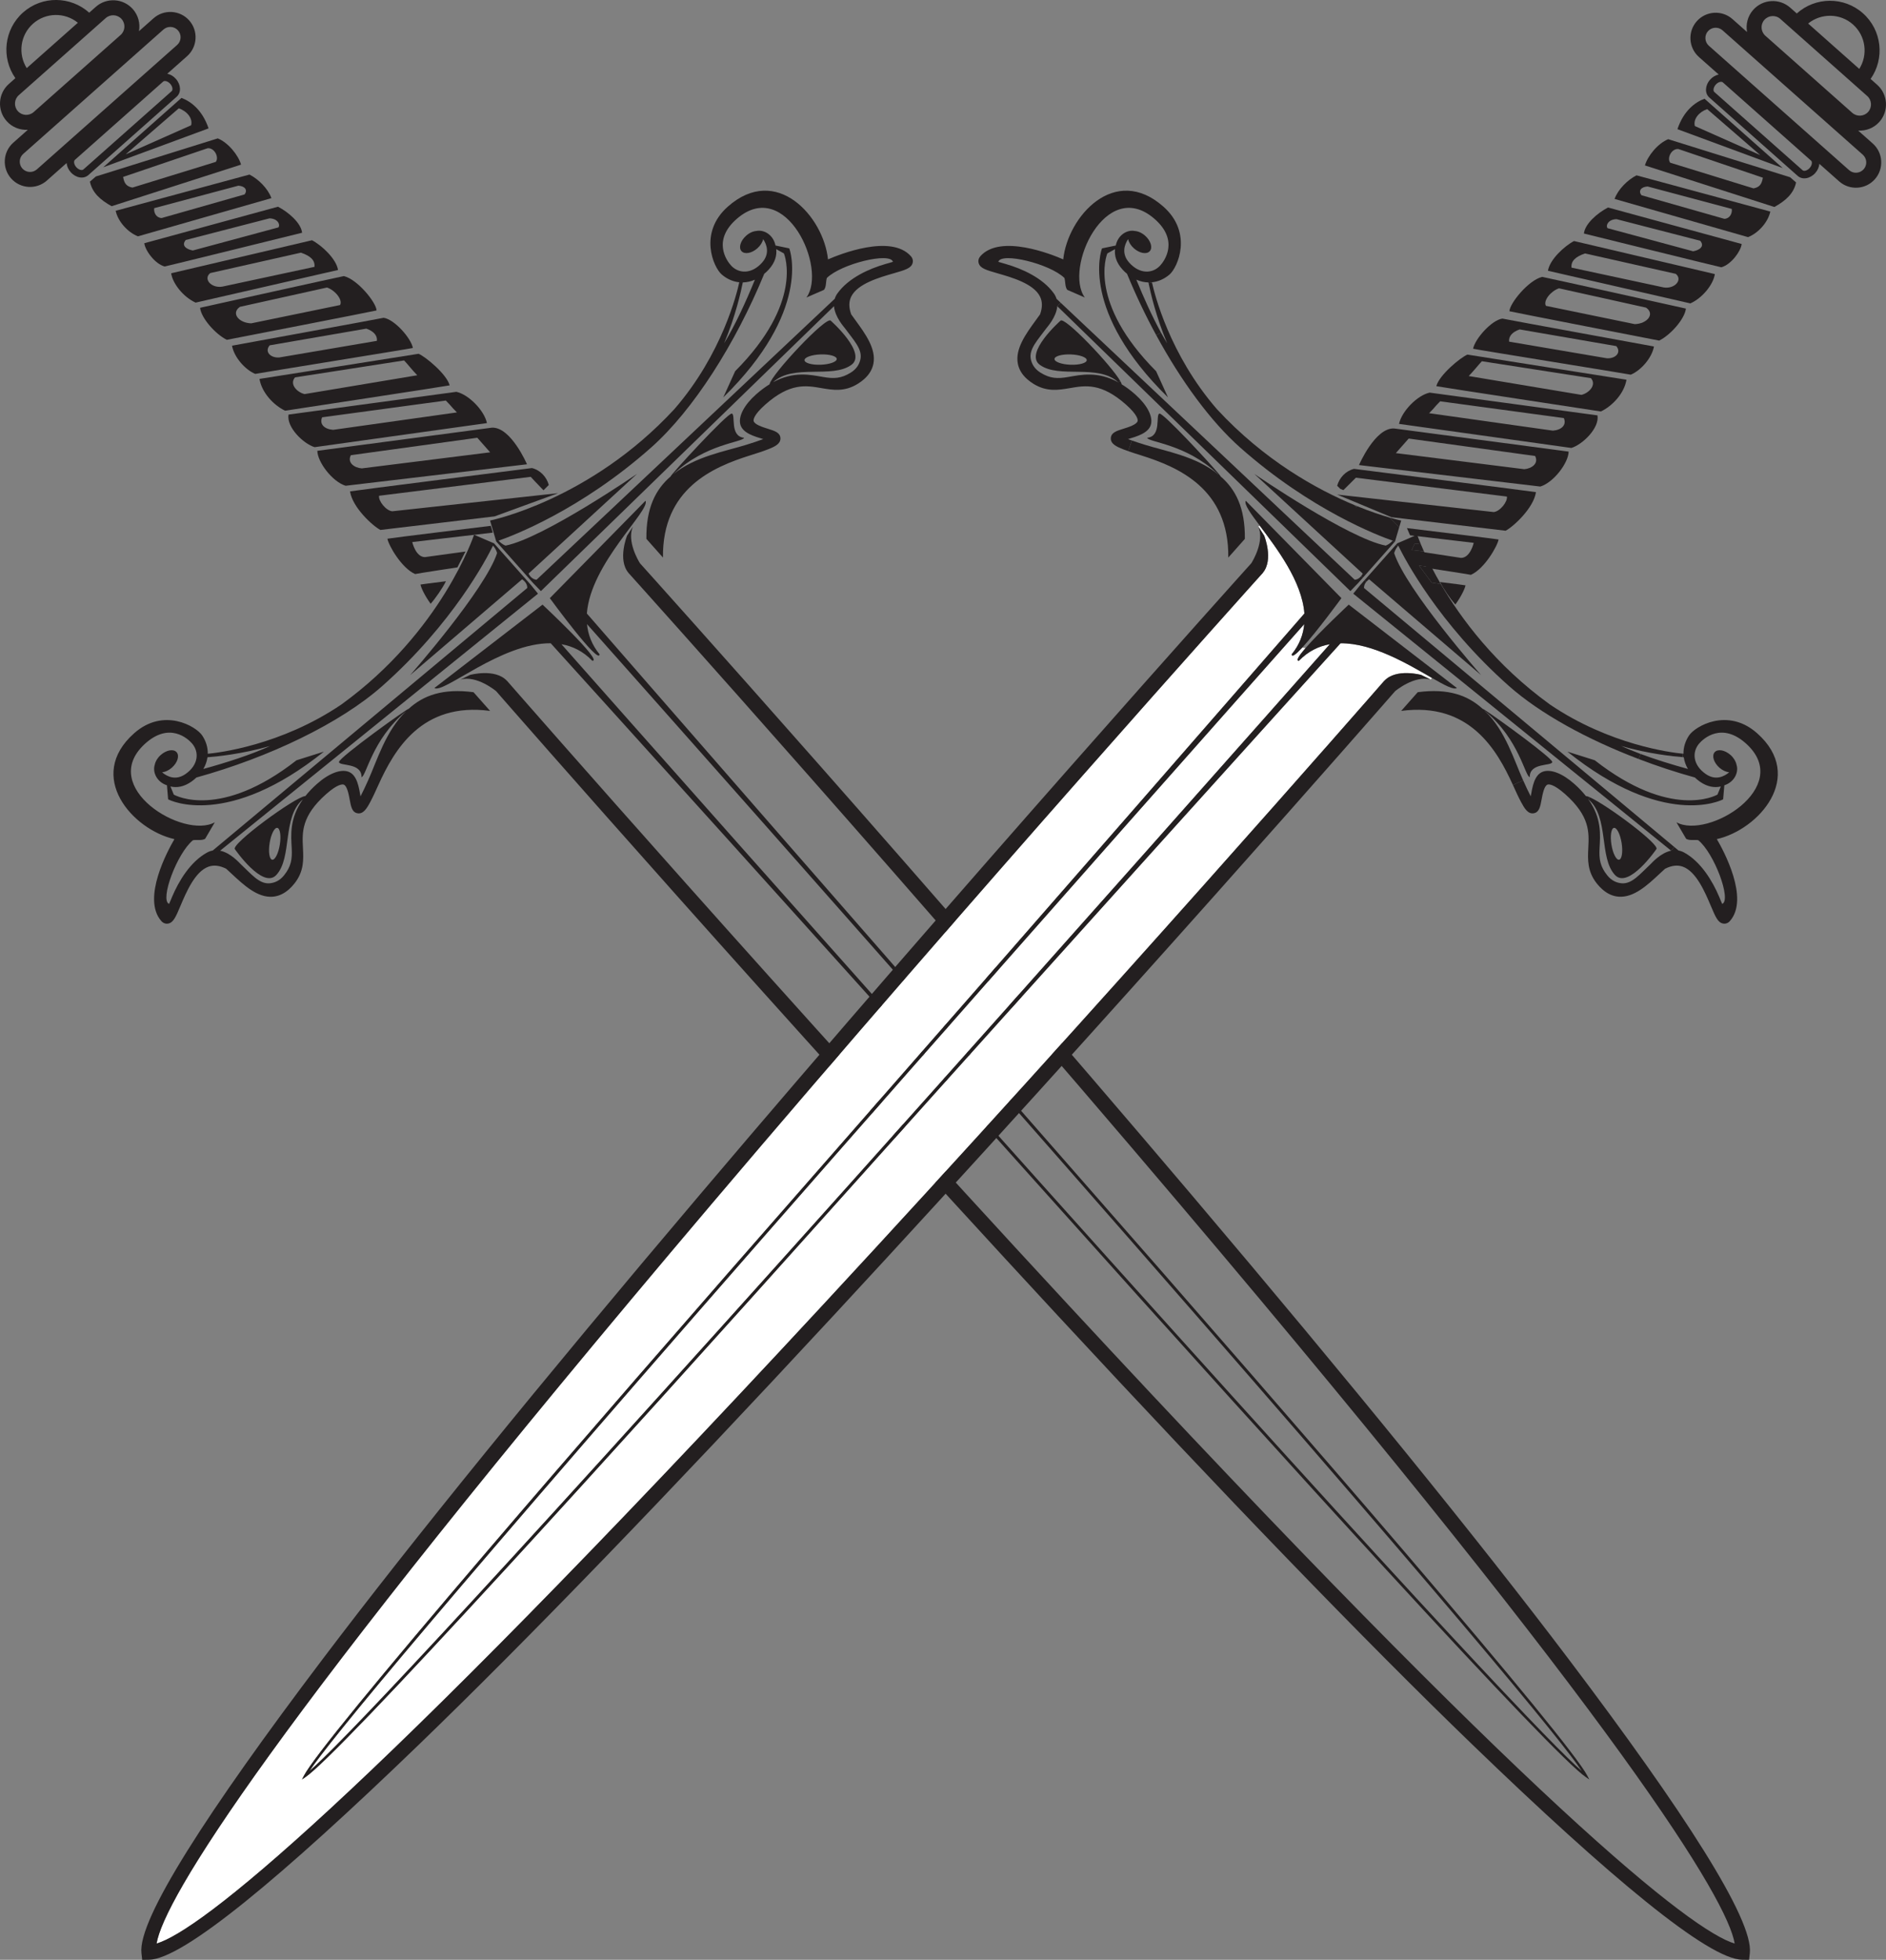 <?xml version="1.0" encoding="UTF-8" standalone="no"?>
<svg
   xmlns:dc="http://purl.org/dc/elements/1.1/"
   xmlns:cc="http://creativecommons.org/ns#"
   xmlns:rdf="http://www.w3.org/1999/02/22-rdf-syntax-ns#"
   xmlns:svg="http://www.w3.org/2000/svg"
   xmlns="http://www.w3.org/2000/svg"
   viewBox="0 0 628.912 653.25"
   height="653.25"
   width="628.912"
   xml:space="preserve"
   version="1.1"
   id="svg2"><rect x="0" y="0" width="628.912" height="653.25" fill="#808080" stroke="none"/><defs
     id="defs6" /><g
     transform="matrix(1.25,0,0,-1.25,0,653.25)"
     id="g10"><g
       transform="scale(0.1,0.1)"
       id="g12"><path
         id="path14"
         style="fill:#231f20;fill-opacity:1;fill-rule:nonzero;stroke:none"
         d="M 472.516,5106.1 98.394,4774.38 c -11.34,-10.06 -28.762,-9.02 -38.82,2.34 -10.059,11.34 -9.008,28.75 2.332,38.81 l 374.129,331.72 c 11.336,10.06 28.762,9.02 38.809,-2.33 10.074,-11.35 9.023,-28.76 -2.328,-38.82 M 458.035,4983 222.344,4774.02 c -3.539,-3.13 -12.328,-1.17 -18.809,6.15 -6.488,7.31 -7.39,16.28 -3.863,19.41 l 235.703,208.99 c 3.531,3.13 12.328,1.16 18.809,-6.16 6.492,-7.31 7.379,-16.28 3.851,-19.41 M 50.062,4972.09 282.016,5177.76 c 12.379,10.97 31.379,9.83 42.359,-2.55 10.973,-12.38 9.828,-31.38 -2.551,-42.35 L 89.871,4927.2 c -12.375,-10.98 -31.375,-9.84 -42.355,2.54 -10.973,12.38 -9.832,31.38 2.547,42.35 m 38.023,190.75 c 34.34,30.44 85.129,30.55 119.641,2.5 L 71.285,5044.37 c -23.723,37.61 -17.531,88.03 16.801,118.47 m 321.41,14.34 -38.805,-34.4 c 3.704,20.42 -1.586,42.27 -16.394,58.97 -25.602,28.88 -69.934,31.54 -98.813,5.93 l -17.519,-15.53 c -49.402,44.44 -125.547,45.72 -176.414,0.62 C 10.684,5147.67 2.848,5071.91 41.043,5017.55 l -17.516,-15.53 c -28.883,-25.61 -31.539,-69.93 -5.934,-98.82 14.801,-16.69 35.855,-24.57 56.57,-23.35 L 35.375,4845.47 c -27.852,-24.7 -30.418,-67.44 -5.731,-95.29 24.699,-27.85 67.441,-30.42 95.293,-5.73 l 52.804,46.83 c 0.641,-8.26 4.211,-16.93 10.821,-24.38 13.792,-15.56 34.46,-19 47.05,-7.85 l 235.692,208.98 c 12.59,11.17 11.64,32.09 -2.149,47.65 -6.613,7.46 -14.793,12.05 -22.91,13.67 l 52.809,46.82 c 27.84,24.69 30.418,67.43 5.73,95.29 -24.703,27.84 -67.449,30.41 -95.289,5.72" /><path
         id="path16"
         style="fill:#231f20;fill-opacity:1;fill-rule:nonzero;stroke:none"
         d="m 965.066,3977 c -19.57,1.5 -39.406,15.09 -29.121,35.17 l 337.365,46.49 34.27,-38.83 L 965.066,3977 Z m 440.784,10.95 c 0,0 -42.9,100.07 -93.67,97.65 -19.14,-2.53 -465.641,-61.74 -465.641,-61.74 0.438,-29.7 39.777,-82.24 75.488,-93.21 l 483.823,57.3" /><path
         id="path18"
         style="fill:#231f20;fill-opacity:1;fill-rule:nonzero;stroke:none"
         d="m 1464.03,3932.74 c -5.83,21.45 -22.59,39.63 -44.9,45.16 -26.69,-3.53 -478.177,-60.52 -485.345,-62.19 6.137,-42.38 60.27,-92.13 81.035,-102.86 4.92,0.49 304.57,36.14 304.57,36.14 l 169.53,61.9 -442.45,-48.25 c -16.83,1.55 -37.44,27.65 -35.22,41.35 l 404.58,50.5 c 0,0 17.1,-18.81 34.02,-35.83 l 14.18,14.08" /><path
         id="path20"
         style="fill:#231f20;fill-opacity:1;fill-rule:nonzero;stroke:none"
         d="m 859.348,4113.22 329.972,44.69 c 20.47,-20.79 8.94,-10.71 29.61,-31.64 L 888.805,4079.8 c -23.16,1.64 -37.41,14.9 -29.457,33.42 m 439.692,-15.43 c -7.24,34.07 -49.05,76.35 -81.61,83.39 l -447.723,-60.69 c -5.73,-33.97 39.75,-77.73 69.578,-86.92 l 459.755,64.22" /><path
         id="path22"
         style="fill:#231f20;fill-opacity:1;fill-rule:nonzero;stroke:none"
         d="m 1099.77,3780.57 214.78,25.11 -5.21,18.13 c 0,0 -271.02,-32.94 -275.84,-34.37 3.05,-17.56 37.65,-78.3 73.9,-94.22 6.6,1.69 112.82,17.82 112.82,17.82 l 21.51,42.23 -107.95,-14.85 c -24.9,-0.19 -34.01,40.15 -34.01,40.15" /><path
         id="path24"
         style="fill:#231f20;fill-opacity:1;fill-rule:nonzero;stroke:none"
         d="m 1189.67,3676.07 c -37.71,-4.7 -66.3,-8.35 -67.88,-8.81 1.62,-9.33 12.13,-30.81 27.06,-51.32 13.15,14.92 31.68,41.8 40.82,60.13" /><path
         id="path26"
         style="fill:#231f20;fill-opacity:1;fill-rule:nonzero;stroke:none"
         d="m 812.617,4175.14 c -19.73,4.39 -41.441,26.36 -25.562,44.55 l 290.995,45.19 c 8.67,-8.88 22.17,-26.52 35.08,-39.56 l -300.513,-50.18 z m 386.943,23.27 c -7.93,30.06 -65.03,76.89 -82.93,84.19 -8.13,-1.49 -424.372,-67 -424.372,-67 5.887,-35.99 36.918,-69.74 68.289,-84.79 0,0 431.603,65.69 439.013,67.6" /><path
         id="path28"
         style="fill:#231f20;fill-opacity:1;fill-rule:nonzero;stroke:none"
         d="m 744.898,4272.76 c -23.253,-1.58 -39.941,15.36 -25.468,32.38 l 257.828,44.54 c 19.719,-6.84 29.912,-18.65 28.152,-32.6 l -260.512,-44.32 z m 356.572,25.36 c -5.01,26.4 -49.37,76.44 -78.09,80.48 -7.52,-1.99 -404.419,-74.43 -404.419,-74.43 5.477,-30.74 34.867,-63.9 61.918,-75.24 7.09,1.88 413.271,67.11 420.591,69.19" /><path
         id="path30"
         style="fill:#231f20;fill-opacity:1;fill-rule:nonzero;stroke:none"
         d="m 670.113,4363.77 c -33.148,1.04 -54.609,27.12 -30.011,44.02 l 232.168,51.5 c 21.25,-6.94 42.882,-32.83 34.914,-46.72 l -237.071,-48.8 z m 334.417,34.41 c -0.53,20.61 -50.249,82.61 -87.221,91.62 -8.036,-1.16 -383.571,-84.53 -383.571,-84.53 2.934,-27.47 41.086,-70.48 71.336,-85.43 0,0 392.328,76.22 399.456,78.34" /><path
         id="path32"
         style="fill:#231f20;fill-opacity:1;fill-rule:nonzero;stroke:none"
         d="m 593.082,4461.68 c -29.398,-4.8 -51.793,20.45 -32.215,36.14 l 241.965,54.43 c 26.566,-9.04 37.758,-20.8 36.148,-37.84 l -245.898,-52.73 z m 308.691,44.37 c -4.472,29.45 -43.351,65.7 -69.464,79.31 l -375.707,-88.1 c 3.902,-27.05 32.207,-63.33 65.296,-78.22 l 379.875,87.01" /><path
         id="path34"
         style="fill:#231f20;fill-opacity:1;fill-rule:nonzero;stroke:none"
         d="m 495.563,4586.04 223.23,57.66 c 21.289,-0.3 29.609,-15.81 24.09,-24.04 L 514.57,4558.1 c -14.398,2.27 -32.644,11.71 -19.007,27.94 m 246.031,88.73 -356.621,-97.35 c 2.269,-19.44 28.308,-55.1 54.328,-62.1 7.719,1.36 366.594,90.05 366.594,90.05 -2.805,25.92 -35.793,54.59 -64.301,69.4" /><path
         id="path36"
         style="fill:#231f20;fill-opacity:1;fill-rule:nonzero;stroke:none"
         d="m 431.211,4644.56 c -14.133,0.58 -21.41,13.9 -19.879,26.39 l 224.602,59.92 c 18.586,-1.23 24.925,-12.42 16.546,-23.33 l -221.269,-62.98 z m 292.871,53.09 c -9.371,25.66 -34.57,50.66 -58.519,62.87 l -356.985,-96.59 c 5.961,-28.13 31.66,-57.13 59.383,-68.15 l 356.121,101.87" /><path
         id="path38"
         style="fill:#231f20;fill-opacity:1;fill-rule:nonzero;stroke:none"
         d="m 353.344,4725.78 c -16.231,3.15 -21.949,11.27 -24.899,28.43 l 225.571,76.57 c 18.289,1.4 30.968,-24.24 21.668,-36.48 l -222.34,-68.52 z m 227.633,131.22 -325.2,-101.57 -15.894,-13.76 c 6.18,-29.59 27.762,-48.88 57.945,-65.54 l 345.195,110.88 c -7.101,25.16 -34.144,58.53 -62.046,69.99" /><path
         id="path40"
         style="fill:#231f20;fill-opacity:1;fill-rule:nonzero;stroke:none"
         d="m 335.367,4814.45 141.61,122.69 c 21.546,-7.34 37.902,-26.61 32.859,-45.21 l -174.469,-77.48 z m 221.028,69.19 c -16.649,49.29 -47.457,72.09 -72.29,81.26 l -208.57,-184.92 280.86,103.66" /><path
         id="path42"
         style="fill:#231f20;fill-opacity:1;fill-rule:nonzero;stroke:none"
         d="m 1392.82,3681.23 c 4.3,-2.81 14.13,-10.65 13.76,-23.13 L 567.5,2957.99 c -4.965,-0.92 -10.012,-2.6 -15.066,-5.37 -44.961,-24.62 -75.801,-76.67 -93.274,-117.93 -2.777,-6.55 -5.316,-13.06 -8.129,-19.09 -25.379,10.4 21.442,136.02 63.949,170 11.313,1.62 22.762,-1.69 32.27,3.63 l 25.82,44.06 c -83.367,-46.28 -312.64,93.25 -186.925,208.74 65.347,60.03 115.218,14.57 126.746,0.74 19.293,-23.09 15.972,-57.38 -18.239,-80.97 -25.621,-17.65 -48.367,-7.05 -62.257,4.76 8.269,0.81 17.796,5.03 26.21,12.48 15.145,13.43 20.747,31.86 12.5,41.15 -8.253,9.31 -27.214,5.95 -42.367,-7.48 -8.664,-7.69 -14.066,-16.98 -15.687,-25.28 -6.84,-19.99 4.801,-46.44 32.293,-55.51 l 3.156,-37.33 c 5.801,-3.59 159.723,-78.03 415.555,127.09 l -73.035,-23.02 c -202.407,-158.44 -322.321,-94.6 -327.446,-91.5 l -8.804,21.66 c 16.324,-4 35.906,-1.36 56.515,13.4 4.61,3.29 8.778,6.83 12.676,10.49 193.363,53.57 382.973,143.89 496.129,244.22 188.22,166.89 278.35,339.63 295.04,373.97 2.92,-3.02 8.32,-9.77 10.95,-19.79 -31.61,-97.8 -231.95,-325.43 -231.95,-325.43 l 298.69,255.55 z M 553.492,3206.7 c 22.309,1.62 91.543,8.32 167.11,30.05 -51.481,-23.49 -117.704,-44.69 -178.161,-61.24 5.821,9.9 9.551,20.42 11.051,31.19 m 193,-232.93 c -3.75,-23.46 -12.879,-41.51 -20.371,-40.31 -7.5,1.2 -10.539,21.2 -6.789,44.65 3.758,23.47 12.879,41.51 20.379,40.32 7.5,-1.2 10.543,-21.2 6.781,-44.66 m 518.188,826.29 c 0,0 -85.51,-258.65 -353.938,-452.61 -161.609,-109.41 -328.941,-128.91 -356.469,-131.39 0.329,16.34 -4.418,32.99 -14.761,48.65 -16.231,24.58 -103.102,75.64 -181.668,5.98 -129.992,-115.27 -4.031,-257.13 107.508,-282.3 -16.957,-28.74 -88.071,-158.54 -34.879,-218.53 4.726,-5.33 11.199,-7.77 17.742,-6.7 14.168,2.33 20.535,17.35 33.215,47.29 15.429,36.46 38.769,91.56 74.644,104.45 14.219,5.12 29.719,3.33 47.348,-5.48 4.801,-4.33 9.699,-8.9 14.68,-13.55 32.164,-29.97 68.621,-63.96 108.968,-61.03 15.649,1.14 30.371,7.8 43.961,19.84 4.883,4.33 9.61,9.36 14.188,15.06 26.144,32.61 24.523,64.53 22.972,95.39 -2.105,41.6 -4.289,84.61 61.731,143.15 31.43,27.86 43.91,26.56 46.992,25.5 9.207,-3.17 13.551,-26.73 16.137,-40.81 3.301,-17.91 6.152,-33.38 21.043,-35.7 14.91,-2.33 24.234,12.57 33.261,29.39 7.375,13.77 14.485,29.44 22.005,46.04 42.53,93.84 115.85,221.81 298.09,197.6 l -44.21,49.87 c -81.96,10.88 -134.22,-8.65 -173.49,-44.7 2.86,5.86 -186.852,-130.16 -185.457,-141.59 1.371,-11.25 60.762,-0.7 60.16,-40.22 12.527,2.2 28.149,100.14 117.787,174.88 0.66,0.56 1.06,0.92 1.59,1.37 -54.92,-52.6 -78.15,-132.65 -101.799,-184.83 -6.988,-15.44 -13.609,-30.05 -20.238,-42.58 -4.238,22.66 -8.563,57.53 -32.852,65.89 -20.257,6.98 -51.3,-4.26 -83.339,-32.68 -12.461,-11.05 -22.512,-21.85 -30.918,-32.42 -26.184,-1.2 -201.344,-129.78 -187.825,-141.93 0,0 74.235,-107.46 110.293,-68.54 43.278,46.73 14.926,154.05 70.77,201.53 -36.18,-50.96 -31.473,-95.81 -29.699,-130.74 1.449,-28.71 -1.461,-48.01 -20.469,-71.73 -12.063,-15.06 -26.293,-20.34 -39.055,-21.27 -27.316,-1.98 -48.386,24.82 -76.066,50.62 -4.059,3.78 -26.903,30.4 -55.324,36.34 l 847.921,685.36 -18.92,23.29 -17.7,19.96 -0.87,0.97 -68.23,76.96 -11.48,12.95 -53.35,23" /><path
         id="path44"
         style="fill:#231f20;fill-opacity:1;fill-rule:nonzero;stroke:none"
         d="m 1699.44,3962.39 c 0,0 -249.98,-171.65 -350.85,-191.32 -9.63,3.81 -15.68,9.98 -18.34,13.23 36.09,12.46 218.38,81.26 406.6,248.15 113.16,100.33 225.52,277.77 301.86,463.32 4.11,3.44 8.12,7.14 11.94,11.33 17.12,18.7 22.08,37.83 20.07,54.51 l 20.45,-11.33 c 2.46,-5.47 51.48,-132.16 -130.04,-314.14 l -31.6,-69.75 c 234.27,229.43 178.8,391.15 175.92,397.32 l -36.68,7.62 c -5.71,28.39 -30.58,43.11 -51.24,38.71 -8.45,-0.6 -18.31,-4.86 -26.99,-12.56 -15.13,-13.42 -20.74,-31.85 -12.5,-41.15 8.25,-9.29 27.22,-5.94 42.37,7.49 8.4,7.45 13.73,16.41 15.52,24.52 10.06,-15.2 17.87,-39.06 -2.73,-62.38 -27.51,-31.13 -61.95,-30.32 -82.57,-8.41 -12.35,13.11 -51.52,68.06 15.91,125.74 129.71,110.98 240.79,-133.35 184.86,-210.57 l 46.82,20.36 c 6.43,8.8 4.52,20.57 7.47,31.6 38.84,38.14 169.16,69.58 176.44,43.13 -6.31,-2.06 -13.1,-3.8 -19.91,-5.77 -43.06,-12.41 -98.43,-36.8 -128.26,-78.49 -3.35,-4.69 -5.63,-9.49 -7.13,-14.31 l -795.55,-749.23 c -12.42,1.13 -19.04,11.83 -21.31,16.43 l 289.47,265.95 z m 314.43,517.77 c -23.68,-58.05 -52.63,-121.25 -82.14,-169.56 30.63,72.43 45.56,140.35 49.85,162.31 10.88,0.22 21.77,2.65 32.29,7.25 M 2146.2,4265.5 c -0.29,7.59 18.71,14.48 42.46,15.4 23.75,0.92 43.24,-4.49 43.52,-12.08 0.31,-7.59 -18.72,-14.48 -42.45,-15.4 -23.74,-0.91 -43.23,4.49 -43.53,12.08 m -822.41,-483.33 11.48,-12.96 68.23,-76.95 0.88,-0.97 17.7,-19.96 20.84,-21.57 781.94,759.75 c 2.5,-28.91 26.2,-54.79 29.47,-59.27 22.29,-30.56 46.37,-54.7 41.14,-81.58 -2.45,-12.56 -9.39,-26.05 -25.79,-36.22 -25.82,-16.03 -45.34,-16.61 -73.67,-11.73 -34.47,5.93 -78.43,15.98 -133.35,-13.84 53.82,49.75 156.99,8.76 208.55,46.14 42.97,31.13 -54.84,117.7 -54.84,117.7 -10.44,14.88 -159.07,-143.64 -163.39,-169.47 -11.51,-7.1 -23.44,-15.78 -35.89,-26.82 -32.05,-28.42 -46.93,-57.89 -42.43,-78.83 5.4,-25.11 39.51,-33.59 61.48,-40.51 -13.22,-5.08 -28.53,-9.9 -44.68,-14.99 -54.65,-17.24 -136.9,-30.72 -195.7,-78.94 0.51,0.46 0.92,0.82 1.55,1.41 84.93,80.05 184.03,83.83 187.73,96.01 -39.31,4.13 -21.73,61.83 -32.73,64.54 -11.18,2.75 -168.93,-169.3 -162.78,-167.18 -40.49,-34.67 -66.14,-84.21 -65.15,-166.89 l 44.22,-49.86 c -2.22,183.83 133.61,241.3 231.87,272.29 17.37,5.48 33.79,10.66 48.34,16.34 17.78,6.95 33.69,14.42 33.16,29.5 -0.51,15.07 -15.54,19.74 -32.93,25.16 -13.66,4.26 -36.54,11.38 -38.58,20.93 -0.67,3.17 -0.46,15.72 30.95,43.58 66.02,58.54 108.46,51.23 149.51,44.16 30.45,-5.24 61.93,-10.67 97.45,11.38 6.22,3.85 11.77,7.96 16.65,12.28 13.59,12.04 21.96,25.87 24.97,41.26 7.74,39.73 -21.65,79.98 -47.55,115.5 -4.03,5.49 -7.97,10.9 -11.69,16.2 -6.64,18.56 -6.56,34.16 0.22,47.67 17.09,34.06 74.6,50.64 112.64,61.59 31.24,9 46.91,13.52 50.92,27.32 1.86,6.37 0.2,13.08 -4.53,18.41 -53.19,59.99 -190.56,4.93 -221.13,-8.47 -11.64,113.76 -137.39,255.8 -267.39,140.54 -78.56,-69.66 -38.29,-162.01 -15.81,-181.09 14.3,-12.13 30.26,-18.83 46.52,-20.46 -5.76,-27.04 -45.15,-190.84 -173.11,-338.17 -224.7,-243.29 -491.74,-297.21 -491.74,-297.21 l 16.45,-55.72" /><path
         id="path46"
         style="fill:#231f20;fill-opacity:1;fill-rule:nonzero;stroke:none"
         d="m 1466.77,3630.95 c 0,0 131.87,-180.44 132.68,-149.65 -20.72,25.43 -30.8,52.59 -33.47,80.37 146.58,-164.91 701.19,-789.42 1258.97,-1424.93 C 3881.03,933.43 4170.91,577.289 4219.5,503.711 4152.25,560.75 3833.4,891.148 2765.19,2083.72 2196.47,2718.66 1638.47,3349.05 1497.8,3508.12 c 29.63,-5.21 57.66,-18.61 82.2,-44.07 30.66,-2.89 -132.69,149.64 -132.69,149.64 l -288.45,-222.34 c 24.08,-16.15 177.35,120.45 310.3,119.34 121.5,-134.32 705.01,-779.1 1290.55,-1432.81 384.74,-429.53 699,-777.03 934.13,-1032.91 300.93,-327.509 491.92,-527.349 536.95,-558.029 l 9.02,-6.14 -5.02,9.668 c -25.07,48.383 -200.62,261.929 -489.72,599.911 -225.91,264.08 -533.28,617.69 -913.66,1051.07 -577.33,657.81 -1145.1,1309.96 -1265.81,1448.55 10.03,134.26 169.83,274.41 156.45,300.71 l -255.28,-259.76" /><path
         id="path48"
         style="fill:#231f20;fill-opacity:1;fill-rule:nonzero;stroke:none"
         d="m 1688.39,3821.71 -15.55,-24.08 c 0,0 -25.84,-63.78 3.65,-99.17 l -0.04,-0.04 c 0.06,-0.05 0.27,-0.3 0.38,-0.43 0.31,-0.34 0.52,-0.71 0.82,-1.07 l 0.09,0.08 c 34.13,-37.92 759.65,-844.61 1471.34,-1684.05 C 4333.02,616.492 4608.24,159.559 4627.64,43.371 4514.64,76.559 4093.94,404.492 2849.31,1747.06 2101.11,2554.13 1387.05,3371.07 1353.48,3409.5 l 0,0 c -0.64,0.74 -1.12,1.3 -1.26,1.44 l -0.12,-0.1 c -31.61,33.52 -98.02,15.49 -98.02,15.49 l -25.77,-12.55 c 43.21,12.73 95.1,-30.7 95.23,-30.81 35.81,-41 749.05,-856.9 1496.38,-1663.05 C 3268.19,1236.38 3640.83,850.91 3927.5,574.219 4294.42,220.109 4557.83,0.969 4647.96,0.172 L 4666.02,0 l 2,17.949 C 4678.01,107.539 4492.08,395.359 4184.44,802.051 3944.06,1119.78 3605.98,1535.89 3179.59,2038.82 2466.1,2880.39 1738.67,3689.09 1707.21,3724.04 c -3.66,5.81 -35.67,58.56 -18.82,97.67" /><path
         id="path50"
         style="fill:#ffffff;fill-opacity:1;fill-rule:nonzero;stroke:none"
         d="m 825.82,503.699 c 48.598,73.59 338.5,429.692 1394.6,1632.991 557.8,635.6 1112.4,1260.11 1258.9,1425 -2.6,-27.79 -12.7,-55 -33.4,-80.39 0.2,-9.1 11.8,0.2 28.1,17.8 l 8.8,-1.2 c -17.6,-20.3 -27.1,-34.7 -17.5,-33.8 24.6,25.4 52.6,38.8 82.2,44 -140.7,-159 -698.6,-789.4 -1267.4,-1424.4 C 1211.92,891.199 893.121,560.801 825.82,503.699" /><path
         id="path52"
         style="fill:#ffffff;fill-opacity:1;fill-rule:nonzero;stroke:none"
         d="m 3576.23,3510.69 c 86.19,0.7 180.99,-56.5 243.49,-92.3 l -2.7,-4.6 -25.79,12.5 c 0,0 -66.41,18.1 -98.01,-15.49 l -0.1,0.19 c -0.1,-0.19 -0.6,-0.79 -1.3,-1.5 -33.49,-38.4 -747.6,-855.39 -1495.8,-1662.4 C 951.426,404.5 530.727,76.602 417.715,43.391 437.113,159.59 712.313,616.492 1896.23,2012.99 c 711.69,839.4 1437.29,1646.1 1471.39,1684 l 0.1,-0.1 c 0.3,0.4 0.5,0.81 0.8,1.1 0.1,0.11 0.3,0.4 0.4,0.4 l -0.1,0.1 c 29.51,35.4 3.7,99.1 3.7,99.1 l -15.6,24.1 3.6,2.7 C 3405.02,3765 3473.33,3676.29 3479.72,3590 3359.02,3451.39 2791.23,2799.29 2213.93,2141.49 1833.52,1708.09 1526.23,1354.5 1300.21,1090.4 1011.13,752.398 835.613,538.891 810.527,490.492 l -5,-9.691 9,6.09 C 859.613,517.59 1050.62,717.5 1351.51,1045 c 235.12,255.89 549.42,603.39 934.11,1032.9 585.61,653.69 1169.1,1298.49 1290.61,1432.79" /><path
         id="path54"
         style="fill:#231f20;fill-opacity:1;fill-rule:nonzero;stroke:none"
         d="m 4960,5042.26 c 23.7,37.6 17.5,87.99 -16.81,118.5 -34.3,30.4 -85.1,30.49 -119.6,2.5 l 136.41,-121 z m 11.69,-267.61 c 10.1,11.31 9,28.71 -2.3,38.81 l -374.2,331.7 c -11.3,10 -28.7,9 -38.8,-2.3 -10,-11.4 -9,-28.8 2.4,-38.9 l 374.11,-331.7 c 11.29,-10 28.7,-9 38.79,2.39 m 12.1,153.01 c 10.9,12.39 9.8,31.4 -2.59,42.3 l -231.91,205.7 c -12.4,11 -31.39,9.79 -42.4,-2.6 -11,-12.3 -9.8,-31.3 2.5,-42.3 l 232,-205.71 c 12.4,-10.89 31.4,-9.8 42.4,2.61 m -406.7,72.59 c -6.5,-7.3 -7.4,-16.19 -3.9,-19.39 l 235.7,-208.9 c 3.61,-3.21 12.4,-1.2 18.8,6.1 6.5,7.3 7.4,16.3 3.91,19.4 l -235.71,209 c -3.5,3.09 -12.3,1.2 -18.8,-6.21 M 4560,4965.96 c -12.61,11.09 -11.7,32.1 2.09,47.59 6.61,7.5 14.8,12.1 22.91,13.71 l -52.81,46.8 c -27.8,24.69 -30.4,67.4 -5.7,95.3 24.71,27.79 67.4,30.4 95.3,5.69 l 38.8,-34.39 c -3.7,20.39 1.6,42.29 16.4,58.99 25.6,28.9 69.9,31.51 98.81,5.91 l 17.5,-15.51 c 49.39,44.41 125.59,45.71 176.39,0.61 50.9,-45.1 58.7,-120.9 20.5,-175.21 l 17.5,-15.49 c 28.91,-25.6 31.6,-70 6.01,-98.91 -14.81,-16.69 -35.91,-24.49 -56.61,-23.3 l 38.8,-34.39 c 27.9,-24.7 30.4,-67.4 5.71,-95.3 -24.71,-27.81 -67.41,-30.4 -95.31,-5.7 l -52.8,46.8 c -0.59,-8.2 -4.2,-16.9 -10.8,-24.4 -13.8,-15.5 -34.39,-19 -47,-7.8 l -235.69,209" /><path
         id="path56"
         style="fill:#231f20;fill-opacity:1;fill-rule:nonzero;stroke:none"
         d="m 4695.89,4812.35 -141.6,122.7 c -21.6,-7.4 -37.9,-26.6 -32.9,-45.2 l 174.5,-77.5 z m -148.7,150.4 208.5,-184.9 -280.8,103.7 c 16.61,49.31 47.4,72.1 72.3,81.2" /><path
         id="path58"
         style="fill:#231f20;fill-opacity:1;fill-rule:nonzero;stroke:none"
         d="m 4733.49,4674.05 -345.3,110.8 c 7.2,25.2 34.2,58.6 62.1,70 l 325.2,-101.49 15.9,-13.81 c -6.2,-29.6 -27.8,-48.89 -57.9,-65.5 m -256.2,154.6 c -18.3,1.4 -31,-24.2 -21.7,-36.5 l 222.3,-68.5 c 16.3,3.2 22,11.3 24.9,28.5 l -225.5,76.5" /><path
         id="path60"
         style="fill:#231f20;fill-opacity:1;fill-rule:nonzero;stroke:none"
         d="m 4596.82,3094.59 c -5.8,-3.59 -159.7,-77.99 -415.5,127.1 l 73,-22.99 c 202.4,-158.5 322.29,-94.6 327.4,-91.51 l 8.9,21.6 c -16.4,-4 -35.9,-1.29 -56.6,13.4 -4.6,3.3 -8.7,6.91 -12.6,10.51 -50.7,13.99 -101.1,30.6 -149.9,49.29 l 5.2,13.5 c 40.3,-15 84.6,-28.6 126.2,-40 -5.8,9.91 -9.59,20.4 -11.1,31.2 -0.9,0.1 -1.9,0.1 -2.9,0.3 l 0.7,9.21 c 0.5,0 1,-0.11 1.4,-0.11 -0.3,16.3 4.5,33.01 14.81,48.6 16.19,24.6 103.09,75.71 181.69,6 130,-115.29 4,-257.1 -107.5,-282.3 16.9,-28.7 88,-158.5 34.8,-218.5 -4.7,-5.4 -11.2,-7.8 -17.7,-6.7 -14.2,2.3 -20.51,17.3 -33.2,47.3 -15.4,36.4 -38.8,91.5 -74.6,104.4 -14.3,5.11 -29.8,3.3 -47.4,-5.5 -4.8,-4.3 -9.7,-8.9 -14.7,-13.5 -32.1,-30 -68.6,-64 -109,-61 -15.6,1.11 -30.3,7.7 -43.9,19.8 -4.9,4.3 -9.6,9.3 -14.2,15 -26.1,32.7 -24.5,64.6 -23,95.4 2.1,41.6 4.3,84.6 -61.7,143.21 -31.4,27.79 -43.9,26.59 -47,25.49 -9.2,-3.19 -13.5,-26.7 -16.1,-40.8 -3.3,-17.9 -6.2,-33.4 -21.09,-35.7 -14.91,-2.4 -24.21,12.6 -33.21,29.4 -7.4,13.71 -14.5,29.4 -22,46.01 l 27.31,12.39 c 6.99,-15.4 13.59,-30.09 20.19,-42.59 4.3,22.7 8.6,57.5 32.9,65.89 20.19,7.01 51.3,-4.29 83.3,-32.7 12.5,-11 22.5,-21.79 30.9,-32.39 2.4,-0.11 5.9,-1.31 10.5,-3.3 l -3.7,-5.61 c 36.2,-51 31.5,-95.8 29.7,-130.8 -1.5,-28.7 1.5,-47.99 20.5,-71.7 12,-15.1 26.3,-20.4 38.99,-21.29 27.31,-2.01 48.41,24.8 76.11,50.6 4,3.8 26.9,30.4 55.3,36.39 l 8.3,10 11.5,-9.6 c 5,-0.9 10,-2.59 15.1,-5.4 44.9,-24.6 75.81,-76.59 93.31,-117.9 2.69,-6.5 5.29,-13.09 8.09,-19.09 25.4,10.4 -21.5,136 -64,170 -11.3,1.59 -22.7,-1.7 -32.2,3.59 l -25.9,44.11 c 83.4,-46.31 312.7,93.19 187,208.69 -65.4,60.1 -115.2,14.61 -126.8,0.8 -19.3,-23.1 -16,-57.39 18.3,-81 25.6,-17.6 48.3,-7 62.2,4.81 -8.2,0.79 -17.8,5 -26.2,12.39 -15.11,13.51 -20.7,31.9 -12.5,41.21 8.3,9.29 27.2,5.89 42.39,-7.5 8.61,-7.7 14.01,-17.01 15.71,-25.31 6.79,-20 -4.8,-46.39 -32.3,-55.5 l -3.2,-37.3" /><path
         id="path62"
         style="fill:#231f20;fill-opacity:1;fill-rule:nonzero;stroke:none"
         d="m 4535.69,4583.96 -223.19,57.6 c -21.3,-0.31 -29.6,-15.8 -24.1,-24.01 l 228.29,-61.59 c 14.4,2.3 32.7,11.79 19,28 m -246,88.7 356.61,-97.3 c -2.31,-19.5 -28.31,-55.11 -54.31,-62.1 -7.7,1.29 -366.59,90 -366.59,90 2.79,25.9 35.8,54.6 64.29,69.4" /><path
         id="path64"
         style="fill:#231f20;fill-opacity:1;fill-rule:nonzero;stroke:none"
         d="m 4619.89,4668.86 -224.6,59.89 c -18.5,-1.19 -24.89,-12.39 -16.5,-23.29 l 221.31,-63 c 14.09,0.6 21.39,13.9 19.79,26.4 m 43.41,-75.2 -356.11,101.9 c 9.41,25.69 34.6,50.69 58.5,62.9 l 357,-96.6 c -6,-28.2 -31.7,-57.2 -59.39,-68.2" /><path
         id="path66"
         style="fill:#231f20;fill-opacity:1;fill-rule:nonzero;stroke:none"
         d="m 4113.99,4487.66 c 8,-1.1 383.51,-84.5 383.51,-84.5 -2.91,-27.5 -41.01,-70.5 -71.3,-85.4 0,0 -392.31,76.2 -399.51,78.29 0.6,20.61 50.3,82.61 87.3,91.61 m 45,-30.5 c -21.3,-6.9 -42.9,-32.8 -34.89,-46.71 l 237.1,-48.79 c 33.09,1.1 54.6,27.09 30,44 l -232.21,51.5" /><path
         id="path68"
         style="fill:#231f20;fill-opacity:1;fill-rule:nonzero;stroke:none"
         d="m 4311.79,4303.06 -257.8,44.5 c -19.7,-6.8 -29.89,-18.6 -28.1,-32.6 l 260.5,-44.3 c 23.2,-1.6 39.9,15.39 25.4,32.4 m -303.89,73.4 c 7.5,-1.91 404.39,-74.41 404.39,-74.41 -5.5,-30.69 -34.79,-63.89 -61.89,-75.19 -7.1,1.8 -413.31,67.1 -420.61,69.19 5,26.41 49.4,76.41 78.11,80.41" /><path
         id="path70"
         style="fill:#231f20;fill-opacity:1;fill-rule:nonzero;stroke:none"
         d="m 4305.62,3018.39 c -7.5,-1.2 -10.5,-21.2 -6.8,-44.6 3.8,-23.5 12.9,-41.5 20.4,-40.3 7.5,1.2 10.5,21.2 6.8,44.61 -3.8,23.49 -12.9,41.49 -20.4,40.29 m 2.6,-125.6 c -43.3,46.8 -15,154.1 -70.8,201.6 l 3.7,5.61 c 45.8,-20.21 189.71,-127.61 177.4,-138.61 0,0 -74.3,-107.5 -110.3,-68.6" /><path
         id="path72"
         style="fill:#231f20;fill-opacity:1;fill-rule:nonzero;stroke:none"
         d="m 4244.19,4217.55 -291,45.2 c -8.6,-8.9 -22.2,-26.5 -35.1,-39.5 l 300.61,-50.2 c 19.69,4.41 41.39,26.31 25.49,44.5 m -329.5,62.9 c 8.1,-1.49 424.29,-67 424.29,-67 -5.89,-35.9 -36.89,-69.7 -68.29,-84.7 0,0 -431.59,65.61 -439,67.5 7.9,30.1 65,76.91 83,84.2" /><path
         id="path74"
         style="fill:#231f20;fill-opacity:1;fill-rule:nonzero;stroke:none"
         d="m 4509.39,4416.95 -379.9,87.01 c 4.5,29.4 43.41,65.69 69.5,79.29 l 375.7,-88.1 c -3.89,-27.1 -32.19,-63.29 -65.3,-78.2 m -317.1,95.4 245.9,-52.8 c 29.4,-4.79 51.81,20.5 32.21,36.2 l -241.91,54.4 c -26.6,-9 -37.8,-20.79 -36.2,-37.8" /><path
         id="path76"
         style="fill:#231f20;fill-opacity:1;fill-rule:nonzero;stroke:none"
         d="m 3813.89,4179.05 447.72,-60.7 c 5.68,-33.9 -39.82,-77.7 -69.62,-86.9 l -459.8,64.2 c 7.3,34.1 49.1,76.4 81.7,83.4 m 358,-67.9 -329.9,44.7 c -20.5,-20.8 -9,-10.8 -29.6,-31.69 l 330.11,-46.51 c 23.09,1.7 37.39,14.9 29.39,33.5" /><path
         id="path78"
         style="fill:#231f20;fill-opacity:1;fill-rule:nonzero;stroke:none"
         d="m 4095.29,4010.05 -337.3,46.5 -34.29,-38.8 342.5,-42.9 c 19.6,1.5 39.39,15.11 29.09,35.2 m -376.19,73.4 c 19.09,-2.5 465.59,-61.7 465.59,-61.7 -0.4,-29.69 -39.69,-82.19 -75.5,-93.2 l -483.79,57.3 c 0,0 42.9,100.1 93.7,97.6" /><path
         id="path80"
         style="fill:#231f20;fill-opacity:1;fill-rule:nonzero;stroke:none"
         d="m 3931.49,3778.46 -169.89,20.09 c -3.3,7.21 -6.01,13.71 -8.3,19.21 55.99,-6.71 240.4,-29.21 244.49,-30.4 -3.1,-17.6 -37.7,-78.3 -73.9,-94.21 -4.79,1.21 -78.2,12.5 -117.4,18.51 -9.2,15.8 -17.3,30.7 -24.3,44.3 l 115.31,-17.61 c 24.89,-0.2 33.99,40.11 33.99,40.11" /><path
         id="path82"
         style="fill:#231f20;fill-opacity:1;fill-rule:nonzero;stroke:none"
         d="m 3962.72,3331.69 c 34.1,-22.19 179.5,-127.79 178.3,-137.79 -1.3,-11.31 -60.7,-0.71 -60.1,-40.2 -12.59,2.19 -28.2,100.09 -117.8,174.89 -0.7,0.51 -1.1,0.91 -1.6,1.3 l 1.2,1.8" /><path
         id="path84"
         style="fill:#231f20;fill-opacity:1;fill-rule:nonzero;stroke:none"
         d="m 3955.62,3335.49 c -0.4,0.7 2.2,-0.7 7.1,-3.8 l -1.2,-1.8 c 54.9,-52.6 78.1,-132.6 101.81,-184.8 l -27.31,-12.39 c -42.6,93.79 -115.9,221.79 -298.1,197.59 l 44.2,49.91 c 81.9,10.89 134.2,-8.71 173.5,-44.71" /><path
         id="path86"
         style="fill:#231f20;fill-opacity:1;fill-rule:nonzero;stroke:none"
         d="m 3909.49,3665.16 c -1.59,-9.31 -12.1,-30.8 -27.1,-51.3 -13.1,14.89 -31.7,41.79 -40.79,60.1 37.69,-4.7 66.3,-8.31 67.89,-8.8" /><path
         id="path88"
         style="fill:#231f20;fill-opacity:1;fill-rule:nonzero;stroke:none"
         d="m 3819.32,3712.9 c 7,-13.6 15.1,-28.51 24.3,-44.31 -14.4,2.21 -24.2,3.7 -24.2,3.7 l -34.1,45.81 34,-5.2" /><path
         id="path90"
         style="fill:#231f20;fill-opacity:1;fill-rule:nonzero;stroke:none"
         d="m 3798.73,3755.49 -32.61,3.9 8.3,17.3 c 0,0 5.9,-0.7 16,-2 2.3,-5.5 5,-11.99 8.31,-19.2" /><path
         id="path92"
         style="fill:#231f20;fill-opacity:1;fill-rule:nonzero;stroke:none"
         d="m 3738.02,3837.9 -5.3,-17.7 -25.4,25.6 c 19.6,-5.71 30.7,-7.9 30.7,-7.9" /><path
         id="path94"
         style="fill:#231f20;fill-opacity:1;fill-rule:nonzero;stroke:none"
         d="m 3785.32,3718.1 34.1,-45.81 c 0,0 9.8,-1.49 24.2,-3.7 53.5,-91.59 145.3,-215.89 291,-321.09 159.11,-107.8 323.71,-128.4 355,-131.3 l -0.7,-9.2 c -24.9,1.9 -91.6,8.89 -164.2,29.8 16.11,-7.3 33.7,-14.4 52,-21.31 l -5.2,-13.49 c -137.6,52.3 -262.79,120.9 -346.3,194.89 -188.2,166.9 -278.3,339.71 -295,374 -0.4,-0.4 -0.8,-0.79 -1.2,-1.3 l -4.7,4.11 3,3.39 53.2,23.01 0.1,0 c 0,0 3,-9.21 9.8,-25.4 -10.1,1.3 -16,1.99 -16,1.99 l -8.3,-17.3 32.61,-3.9 c 5.39,-12.19 12.29,-26.5 20.59,-42.59 l -34,5.2" /><path
         id="path96"
         style="fill:#231f20;fill-opacity:1;fill-rule:nonzero;stroke:none"
         d="m 4020,3901.86 -402.91,50.29 c 3.8,3.81 0,0 0,0 -10.8,-10.69 -21.5,-21.3 -33.3,-33.09 -2.7,1.1 -5.49,2.19 -8.3,3.4 l -8.3,8.19 c 5.9,21.41 22.59,39.6 44.9,45.11 26.7,-3.5 478.2,-60.51 485.41,-62.1 -6.11,-42.41 -60.31,-92.2 -81.01,-102.9 -3.99,0.4 -195.9,23.2 -273,32.39 l -0.1,0 c -19.4,2.3 -31.5,3.71 -31.5,3.71 l -144.7,60.28 417.59,-46.58 c 16.82,1.5 37.41,27.59 35.22,41.3" /><path
         id="path98"
         style="fill:#231f20;fill-opacity:1;fill-rule:nonzero;stroke:none"
         d="m 3729.02,3769.59 c -3,-3.5 -7.4,-9.7 -9.79,-18.5 31.69,-97.79 232,-325.4 232,-325.4 l -298.71,255.51 c -1.9,-1.2 -4.7,-3.3 -7.4,-6.41 l -4.8,4.2 6.41,7.21 0.89,0.99 68.21,76.91 8.49,9.6 4.7,-4.11" /><path
         id="path100"
         style="fill:#231f20;fill-opacity:1;fill-rule:nonzero;stroke:none"
         d="m 3640.32,3678.99 4.79,-4.2 c -3.49,-3.99 -6.59,-9.59 -6.38,-16.69 l 534.6,-446.01 292.99,-244.5 -8.3,-10 -847.91,685.31 18.91,23.3 11.3,12.79" /><path
         id="path102"
         style="fill:#231f20;fill-opacity:1;fill-rule:nonzero;stroke:none"
         d="m 3719.72,3780.2 -9.7,-11.01 -68.2,-76.9 -0.8,-1 -5.4,-5.99 -4.7,4.2 c 2.1,2.59 3.6,5.2 4.4,6.9 l -289.2,265.89 c 7.61,-5.2 251.4,-171.89 350.6,-191.2 9.7,3.81 15.7,10 18.4,13.21 l 4.6,-4.1" /><path
         id="path104"
         style="fill:#231f20;fill-opacity:1;fill-rule:nonzero;stroke:none"
         d="m 3635.62,3685.29 -12.4,-14 -20.8,-21.5 -781.9,759.7 8.9,9.4 277.8,-261.6 506.8,-477.29 c 7.8,0.69 13.3,5.09 16.9,9.49 l 4.7,-4.2" /><path
         id="path106"
         style="fill:#231f20;fill-opacity:1;fill-rule:nonzero;stroke:none"
         d="m 3620.92,3875.99 c -0.7,-0.8 -1.6,-1.7 -2.4,-2.5 l -5.9,5.9 c 2.8,-1.2 5.6,-2.3 8.3,-3.4" /><path
         id="path108"
         style="fill:#231f20;fill-opacity:1;fill-rule:nonzero;stroke:none"
         d="m 3372.52,3797.59 c 0,0 25.81,-63.7 -3.7,-99.1 l 0.1,-0.1 c -0.1,0 -0.3,-0.3 -0.4,-0.4 -0.3,-0.3 -0.5,-0.7 -0.79,-1.1 l -0.11,0.1 c -34.1,-37.9 -759.7,-844.6 -1471.39,-1684 C 712.313,616.492 437.113,159.59 417.727,43.391 530.727,76.602 951.426,404.5 2196.03,1747.09 c 748.19,807.01 1462.3,1624 1495.79,1662.4 0.7,0.7 1.2,1.3 1.3,1.5 l 0.1,-0.2 c 31.6,33.6 98.01,15.5 98.01,15.5 l 25.79,-12.5 c -43.2,12.7 -95.1,-30.7 -95.2,-30.8 -35.8,-41 -749.09,-856.9 -1496.4,-1663.09 C 1777.11,1236.39 1404.53,850.891 1117.83,574.191 750.922,220.09 487.523,0.992 397.313,0.191 L 379.324,0 377.313,17.992 c -10,89.598 175.914,377.406 483.609,784.098 240.398,317.7 578.408,733.8 1004.808,1236.7 713.49,841.6 1440.89,1650.3 1472.39,1685.3 3.7,5.8 35.7,58.5 18.8,97.6 l 15.6,-24.1" /><path
         id="path110"
         style="fill:#231f20;fill-opacity:1;fill-rule:nonzero;stroke:none"
         d="m 3255.92,3955.89 c 40.4,-34.69 66,-84.3 65,-166.9 l -44.2,-49.8 c 2.2,183.8 -133.6,241.3 -231.9,272.3 -12.3,3.8 -24.1,7.6 -35.1,11.5 l 9.8,28.3 c 10.6,-3.7 22.2,-7.4 34.4,-11.2 54.3,-17.1 136.1,-30.6 194.81,-78.2 0,0 0.09,0 0.09,-0.1 0.3,-0.2 0.5,-0.4 0.8,-0.59 l 1.61,1.3 c 3.39,-4.2 5.19,-6.61 4.69,-6.61" /><path
         id="path112"
         style="fill:#231f20;fill-opacity:1;fill-rule:nonzero;stroke:none"
         d="m 3093.02,4123.1 c 9.8,2.5 132.1,-129.31 158.21,-160.6 l -1.61,-1.3 c -0.3,0.2 -0.5,0.4 -0.8,0.6 0,0.09 -0.09,0.09 -0.09,0.09 -0.21,0.2 -0.4,0.4 -0.71,0.71 -84.9,80 -184,83.8 -187.7,95.99 39.3,4.11 21.7,61.81 32.7,64.51" /><path
         id="path114"
         style="fill:#231f20;fill-opacity:1;fill-rule:nonzero;stroke:none"
         d="m 3308.52,4032.5 c -79.1,70.1 -157.8,177.9 -224.1,299.8 l 12.7,6.9 c 5.5,-10 11,-19.5 16.5,-28.6 -29.6,70.1 -44.6,136.1 -49.5,160.1 l 9.1,1.9 c 6.4,-29.1 46.2,-191.4 173.02,-337.5 127.28,-137.81 268.18,-214.8 366.38,-255.71 l 5.9,-5.89 c 0.8,0.8 1.7,1.7 2.4,2.5 36.1,-14.71 65.9,-24.31 86.4,-30.2 l 25.4,-25.6 -11.2,-38 -1.8,-2 -4.6,4.1 c -36.1,12.5 -218.4,81.3 -406.6,248.2" /><path
         id="path116"
         style="fill:#231f20;fill-opacity:1;fill-rule:nonzero;stroke:none"
         d="m 3084.42,4332.3 c -28.59,52.5 -54.8,107.59 -77.8,163.5 -4.1,3.4 -8.1,7.09 -11.9,11.29 -17.2,18.71 -22.1,37.8 -20.1,54.51 l -20.5,-11.31 c -2.4,-5.49 -51.4,-132.19 130.1,-314.2 l 31.61,-69.7 c -234.31,229.41 -178.81,391.11 -175.91,397.31 l 36.6,7.59 c 5.8,28.4 30.6,43.1 51.3,38.71 8.41,-0.61 18.3,-4.8 27,-12.5 15.1,-13.4 20.7,-31.9 12.5,-41.21 -8.3,-9.3 -27.2,-5.9 -42.4,7.5 -8.4,7.5 -13.69,16.41 -15.5,24.51 -10.1,-15.2 -17.9,-39.01 2.7,-62.3 27.5,-31.2 62,-30.4 82.6,-8.41 12.3,13.1 51.51,68.01 -15.9,125.71 -129.7,110.99 -240.8,-133.41 -184.9,-210.6 l -46.8,20.4 c -6.4,8.79 -4.5,20.6 -7.5,31.59 -38.79,38.1 -169.1,69.6 -176.4,43.1 6.3,-1.99 13.1,-3.79 19.9,-5.8 43.11,-12.4 98.4,-36.79 128.3,-78.4 3.3,-4.7 5.6,-9.49 7.1,-14.39 l 10.9,-10.31 -8.9,-9.4 c -2.5,-28.89 -26.2,-54.8 -29.5,-59.29 -22.29,-30.51 -46.4,-54.71 -41.2,-81.5 2.5,-12.61 9.4,-26.11 25.8,-36.31 25.8,-16 45.4,-16.59 73.7,-11.7 34.5,5.91 78.4,16.01 133.4,-13.8 l 6.3,2.21 c 1.9,-3.3 3,-6 3.3,-7.9 11.6,-7.1 23.51,-15.71 35.9,-26.81 32.1,-28.39 47,-57.9 42.5,-78.79 -5.4,-25.11 -39.49,-33.61 -61.5,-40.51 3.3,-1.3 6.7,-2.5 10.3,-3.8 l -9.8,-28.3 c -4.5,1.5 -8.89,3.1 -13.2,4.8 -17.79,7 -33.7,14.4 -33.19,29.5 0.59,15.1 15.59,19.8 32.99,25.21 13.6,4.19 36.5,11.39 38.6,20.89 0.6,3.21 0.4,15.71 -31,43.6 -66,58.5 -108.5,51.2 -149.5,44.1 -30.5,-5.2 -61.9,-10.6 -97.5,11.41 -6.2,3.89 -11.7,7.99 -16.6,12.29 -13.6,12 -21.99,25.9 -25,41.3 -7.7,39.71 21.7,79.91 47.6,115.51 4,5.49 7.91,10.9 11.7,16.19 6.61,18.5 6.5,34.1 -0.3,47.6 -17,34.1 -74.6,50.7 -112.6,61.6 -31.2,9.01 -46.9,13.5 -50.89,27.3 -1.91,6.4 -0.21,13.1 4.49,18.5 53.2,59.91 190.6,4.91 221.1,-8.5 11.7,113.7 137.4,255.8 267.4,140.51 78.6,-69.6 38.3,-162.01 15.9,-181.1 -14.4,-12.1 -30.3,-18.81 -46.6,-20.4 0,-0.2 0.1,-0.51 0.1,-0.71 l -9.1,-1.9 c -0.1,0.81 -0.3,1.5 -0.39,2.2 -10.81,0.21 -21.71,2.71 -32.31,7.31 19.3,-47.21 42,-97.81 65.7,-141 l -12.7,-6.9" /><path
         id="path118"
         style="fill:#231f20;fill-opacity:1;fill-rule:nonzero;stroke:none"
         d="m 2855.62,4253.39 c 23.7,-0.89 43.2,4.5 43.5,12.1 0.3,7.6 -18.7,14.51 -42.4,15.4 -23.8,0.9 -43.3,-4.5 -43.6,-12.1 -0.3,-7.59 18.7,-14.5 42.5,-15.4 m 127.1,-46.5 c -53.9,49.7 -157,8.7 -208.6,46.1 -43,31.21 54.8,117.7 54.8,117.7 9.7,13.8 137.7,-120.89 160.1,-161.6 l -6.3,-2.2" /><path
         id="path120"
         style="fill:#231f20;fill-opacity:1;fill-rule:nonzero;stroke:none"
         d="m 2213.92,2141.49 c 577.31,657.8 1145.1,1309.9 1265.8,1448.51 -6.39,86.29 -74.7,175 -119.2,234.4 -24.69,32.99 -42,56.89 -37.19,66.29 l 255.19,-259.7 c 0,0 -65.6,-89.8 -104.5,-131.9 -16.3,-17.6 -27.9,-26.9 -28.1,-17.8 20.7,25.41 30.8,52.6 33.4,80.41 -146.5,-164.91 -701.1,-789.4 -1258.9,-1425 C 1164.32,933.391 874.418,577.289 825.82,503.699 c 67.301,57.102 386.1,387.5 1454.3,1580.001 568.8,634.99 1126.7,1265.39 1267.4,1424.4 -29.6,-5.2 -57.6,-18.61 -82.2,-44.01 -9.6,-0.9 -0.1,13.5 17.5,33.81 38.41,44.09 115.2,115.79 115.2,115.79 l 288.5,-222.3 c -8.5,-5.7 -32.9,7.5 -66.8,27 -62.5,35.81 -157.3,93 -243.49,92.3 -121.51,-134.3 -705,-779.1 -1290.61,-1432.79 -384.7,-429.51 -699,-777.01 -934.1,-1032.9 -300.9,-327.5 -491.903,-527.41 -537,-558.109 l -8.997,-6.09 5,9.691 c 25.098,48.399 200.597,261.906 489.697,599.908 226,264.1 533.3,617.69 913.7,1051.09" /></g></g></svg>
